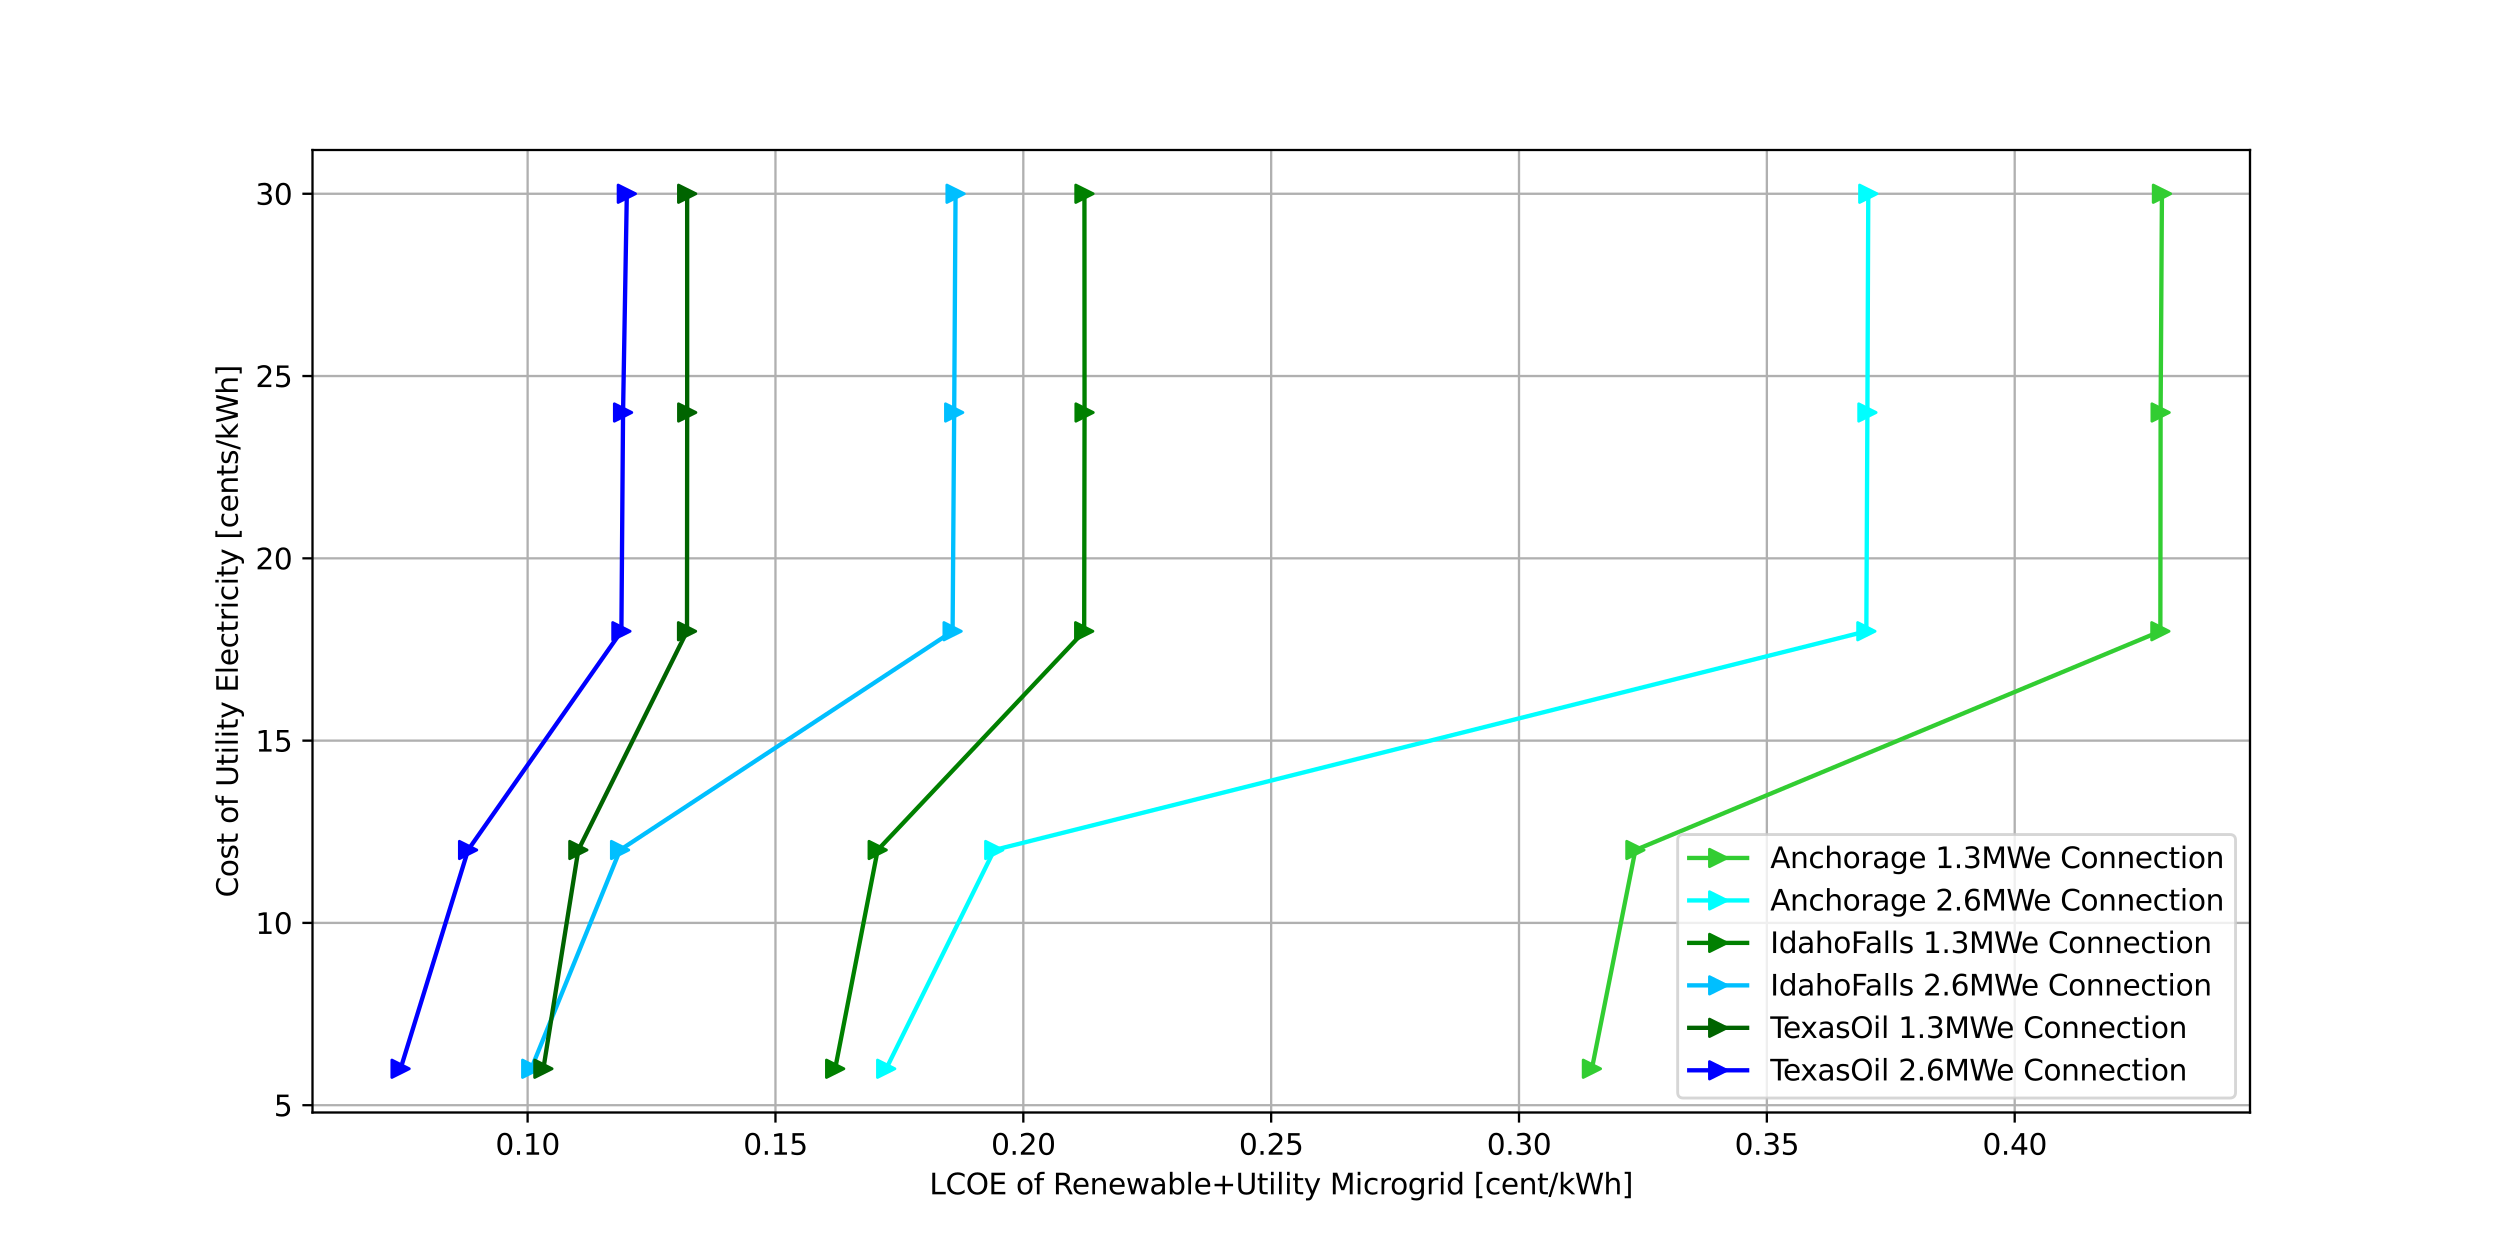 <?xml version="1.0" encoding="utf-8" standalone="no"?>
<!DOCTYPE svg PUBLIC "-//W3C//DTD SVG 1.1//EN"
  "http://www.w3.org/Graphics/SVG/1.1/DTD/svg11.dtd">
<svg xmlns:xlink="http://www.w3.org/1999/xlink" width="864pt" height="432pt" viewBox="0 0 864 432" xmlns="http://www.w3.org/2000/svg" version="1.1">
 <defs>
  <style type="text/css">*{stroke-linejoin: round; stroke-linecap: butt}</style>
 </defs>
 <g id="figure_1">
  <g id="patch_1">
   <path d="M 0 432 
L 864 432 
L 864 0 
L 0 0 
z
" style="fill: #ffffff"/>
  </g>
  <g id="axes_1">
   <g id="patch_2">
    <path d="M 108 384.48 
L 777.6 384.48 
L 777.6 51.84 
L 108 51.84 
z
" style="fill: #ffffff"/>
   </g>
   <g id="matplotlib.axis_1">
    <g id="xtick_1">
     <g id="line2d_1">
      <path d="M 182.345 384.48 
L 182.345 51.84 
" clip-path="url(#pa493e1ca1e)" style="fill: none; stroke: #b0b0b0; stroke-width: 0.8; stroke-linecap: square"/>
     </g>
     <g id="line2d_2">
      <defs>
       <path id="mb5f4fbf2e6" d="M 0 0 
L 0 3.5 
" style="stroke: #000000; stroke-width: 0.8"/>
      </defs>
      <g>
       <use xlink:href="#mb5f4fbf2e6" x="182.345" y="384.48" style="stroke: #000000; stroke-width: 0.8"/>
      </g>
     </g>
     <g id="text_1">
      <!-- 0.10 -->
      <g transform="translate(171.212 399.078) scale(0.1 -0.1)">
       <defs>
        <path id="DejaVuSans-30" d="M 2034 4250 
Q 1547 4250 1301 3770 
Q 1056 3291 1056 2328 
Q 1056 1369 1301 889 
Q 1547 409 2034 409 
Q 2525 409 2770 889 
Q 3016 1369 3016 2328 
Q 3016 3291 2770 3770 
Q 2525 4250 2034 4250 
z
M 2034 4750 
Q 2819 4750 3233 4129 
Q 3647 3509 3647 2328 
Q 3647 1150 3233 529 
Q 2819 -91 2034 -91 
Q 1250 -91 836 529 
Q 422 1150 422 2328 
Q 422 3509 836 4129 
Q 1250 4750 2034 4750 
z
" transform="scale(0.016)"/>
        <path id="DejaVuSans-2e" d="M 684 794 
L 1344 794 
L 1344 0 
L 684 0 
L 684 794 
z
" transform="scale(0.016)"/>
        <path id="DejaVuSans-31" d="M 794 531 
L 1825 531 
L 1825 4091 
L 703 3866 
L 703 4441 
L 1819 4666 
L 2450 4666 
L 2450 531 
L 3481 531 
L 3481 0 
L 794 0 
L 794 531 
z
" transform="scale(0.016)"/>
       </defs>
       <use xlink:href="#DejaVuSans-30"/>
       <use xlink:href="#DejaVuSans-2e" x="63.623"/>
       <use xlink:href="#DejaVuSans-31" x="95.41"/>
       <use xlink:href="#DejaVuSans-30" x="159.033"/>
      </g>
     </g>
    </g>
    <g id="xtick_2">
     <g id="line2d_3">
      <path d="M 268.001 384.48 
L 268.001 51.84 
" clip-path="url(#pa493e1ca1e)" style="fill: none; stroke: #b0b0b0; stroke-width: 0.8; stroke-linecap: square"/>
     </g>
     <g id="line2d_4">
      <g>
       <use xlink:href="#mb5f4fbf2e6" x="268.001" y="384.48" style="stroke: #000000; stroke-width: 0.8"/>
      </g>
     </g>
     <g id="text_2">
      <!-- 0.15 -->
      <g transform="translate(256.868 399.078) scale(0.1 -0.1)">
       <defs>
        <path id="DejaVuSans-35" d="M 691 4666 
L 3169 4666 
L 3169 4134 
L 1269 4134 
L 1269 2991 
Q 1406 3038 1543 3061 
Q 1681 3084 1819 3084 
Q 2600 3084 3056 2656 
Q 3513 2228 3513 1497 
Q 3513 744 3044 326 
Q 2575 -91 1722 -91 
Q 1428 -91 1123 -41 
Q 819 9 494 109 
L 494 744 
Q 775 591 1075 516 
Q 1375 441 1709 441 
Q 2250 441 2565 725 
Q 2881 1009 2881 1497 
Q 2881 1984 2565 2268 
Q 2250 2553 1709 2553 
Q 1456 2553 1204 2497 
Q 953 2441 691 2322 
L 691 4666 
z
" transform="scale(0.016)"/>
       </defs>
       <use xlink:href="#DejaVuSans-30"/>
       <use xlink:href="#DejaVuSans-2e" x="63.623"/>
       <use xlink:href="#DejaVuSans-31" x="95.41"/>
       <use xlink:href="#DejaVuSans-35" x="159.033"/>
      </g>
     </g>
    </g>
    <g id="xtick_3">
     <g id="line2d_5">
      <path d="M 353.657 384.48 
L 353.657 51.84 
" clip-path="url(#pa493e1ca1e)" style="fill: none; stroke: #b0b0b0; stroke-width: 0.8; stroke-linecap: square"/>
     </g>
     <g id="line2d_6">
      <g>
       <use xlink:href="#mb5f4fbf2e6" x="353.657" y="384.48" style="stroke: #000000; stroke-width: 0.8"/>
      </g>
     </g>
     <g id="text_3">
      <!-- 0.20 -->
      <g transform="translate(342.524 399.078) scale(0.1 -0.1)">
       <defs>
        <path id="DejaVuSans-32" d="M 1228 531 
L 3431 531 
L 3431 0 
L 469 0 
L 469 531 
Q 828 903 1448 1529 
Q 2069 2156 2228 2338 
Q 2531 2678 2651 2914 
Q 2772 3150 2772 3378 
Q 2772 3750 2511 3984 
Q 2250 4219 1831 4219 
Q 1534 4219 1204 4116 
Q 875 4013 500 3803 
L 500 4441 
Q 881 4594 1212 4672 
Q 1544 4750 1819 4750 
Q 2544 4750 2975 4387 
Q 3406 4025 3406 3419 
Q 3406 3131 3298 2873 
Q 3191 2616 2906 2266 
Q 2828 2175 2409 1742 
Q 1991 1309 1228 531 
z
" transform="scale(0.016)"/>
       </defs>
       <use xlink:href="#DejaVuSans-30"/>
       <use xlink:href="#DejaVuSans-2e" x="63.623"/>
       <use xlink:href="#DejaVuSans-32" x="95.41"/>
       <use xlink:href="#DejaVuSans-30" x="159.033"/>
      </g>
     </g>
    </g>
    <g id="xtick_4">
     <g id="line2d_7">
      <path d="M 439.312 384.48 
L 439.312 51.84 
" clip-path="url(#pa493e1ca1e)" style="fill: none; stroke: #b0b0b0; stroke-width: 0.8; stroke-linecap: square"/>
     </g>
     <g id="line2d_8">
      <g>
       <use xlink:href="#mb5f4fbf2e6" x="439.312" y="384.48" style="stroke: #000000; stroke-width: 0.8"/>
      </g>
     </g>
     <g id="text_4">
      <!-- 0.25 -->
      <g transform="translate(428.18 399.078) scale(0.1 -0.1)">
       <use xlink:href="#DejaVuSans-30"/>
       <use xlink:href="#DejaVuSans-2e" x="63.623"/>
       <use xlink:href="#DejaVuSans-32" x="95.41"/>
       <use xlink:href="#DejaVuSans-35" x="159.033"/>
      </g>
     </g>
    </g>
    <g id="xtick_5">
     <g id="line2d_9">
      <path d="M 524.968 384.48 
L 524.968 51.84 
" clip-path="url(#pa493e1ca1e)" style="fill: none; stroke: #b0b0b0; stroke-width: 0.8; stroke-linecap: square"/>
     </g>
     <g id="line2d_10">
      <g>
       <use xlink:href="#mb5f4fbf2e6" x="524.968" y="384.48" style="stroke: #000000; stroke-width: 0.8"/>
      </g>
     </g>
     <g id="text_5">
      <!-- 0.30 -->
      <g transform="translate(513.836 399.078) scale(0.1 -0.1)">
       <defs>
        <path id="DejaVuSans-33" d="M 2597 2516 
Q 3050 2419 3304 2112 
Q 3559 1806 3559 1356 
Q 3559 666 3084 287 
Q 2609 -91 1734 -91 
Q 1441 -91 1130 -33 
Q 819 25 488 141 
L 488 750 
Q 750 597 1062 519 
Q 1375 441 1716 441 
Q 2309 441 2620 675 
Q 2931 909 2931 1356 
Q 2931 1769 2642 2001 
Q 2353 2234 1838 2234 
L 1294 2234 
L 1294 2753 
L 1863 2753 
Q 2328 2753 2575 2939 
Q 2822 3125 2822 3475 
Q 2822 3834 2567 4026 
Q 2313 4219 1838 4219 
Q 1578 4219 1281 4162 
Q 984 4106 628 3988 
L 628 4550 
Q 988 4650 1302 4700 
Q 1616 4750 1894 4750 
Q 2613 4750 3031 4423 
Q 3450 4097 3450 3541 
Q 3450 3153 3228 2886 
Q 3006 2619 2597 2516 
z
" transform="scale(0.016)"/>
       </defs>
       <use xlink:href="#DejaVuSans-30"/>
       <use xlink:href="#DejaVuSans-2e" x="63.623"/>
       <use xlink:href="#DejaVuSans-33" x="95.41"/>
       <use xlink:href="#DejaVuSans-30" x="159.033"/>
      </g>
     </g>
    </g>
    <g id="xtick_6">
     <g id="line2d_11">
      <path d="M 610.624 384.48 
L 610.624 51.84 
" clip-path="url(#pa493e1ca1e)" style="fill: none; stroke: #b0b0b0; stroke-width: 0.8; stroke-linecap: square"/>
     </g>
     <g id="line2d_12">
      <g>
       <use xlink:href="#mb5f4fbf2e6" x="610.624" y="384.48" style="stroke: #000000; stroke-width: 0.8"/>
      </g>
     </g>
     <g id="text_6">
      <!-- 0.35 -->
      <g transform="translate(599.491 399.078) scale(0.1 -0.1)">
       <use xlink:href="#DejaVuSans-30"/>
       <use xlink:href="#DejaVuSans-2e" x="63.623"/>
       <use xlink:href="#DejaVuSans-33" x="95.41"/>
       <use xlink:href="#DejaVuSans-35" x="159.033"/>
      </g>
     </g>
    </g>
    <g id="xtick_7">
     <g id="line2d_13">
      <path d="M 696.28 384.48 
L 696.28 51.84 
" clip-path="url(#pa493e1ca1e)" style="fill: none; stroke: #b0b0b0; stroke-width: 0.8; stroke-linecap: square"/>
     </g>
     <g id="line2d_14">
      <g>
       <use xlink:href="#mb5f4fbf2e6" x="696.28" y="384.48" style="stroke: #000000; stroke-width: 0.8"/>
      </g>
     </g>
     <g id="text_7">
      <!-- 0.40 -->
      <g transform="translate(685.147 399.078) scale(0.1 -0.1)">
       <defs>
        <path id="DejaVuSans-34" d="M 2419 4116 
L 825 1625 
L 2419 1625 
L 2419 4116 
z
M 2253 4666 
L 3047 4666 
L 3047 1625 
L 3713 1625 
L 3713 1100 
L 3047 1100 
L 3047 0 
L 2419 0 
L 2419 1100 
L 313 1100 
L 313 1709 
L 2253 4666 
z
" transform="scale(0.016)"/>
       </defs>
       <use xlink:href="#DejaVuSans-30"/>
       <use xlink:href="#DejaVuSans-2e" x="63.623"/>
       <use xlink:href="#DejaVuSans-34" x="95.41"/>
       <use xlink:href="#DejaVuSans-30" x="159.033"/>
      </g>
     </g>
    </g>
    <g id="text_8">
     <!-- LCOE of Renewable+Utility Microgrid [cent/kWh] -->
     <g transform="translate(321.195 412.757) scale(0.1 -0.1)">
      <defs>
       <path id="DejaVuSans-4c" d="M 628 4666 
L 1259 4666 
L 1259 531 
L 3531 531 
L 3531 0 
L 628 0 
L 628 4666 
z
" transform="scale(0.016)"/>
       <path id="DejaVuSans-43" d="M 4122 4306 
L 4122 3641 
Q 3803 3938 3442 4084 
Q 3081 4231 2675 4231 
Q 1875 4231 1450 3742 
Q 1025 3253 1025 2328 
Q 1025 1406 1450 917 
Q 1875 428 2675 428 
Q 3081 428 3442 575 
Q 3803 722 4122 1019 
L 4122 359 
Q 3791 134 3420 21 
Q 3050 -91 2638 -91 
Q 1578 -91 968 557 
Q 359 1206 359 2328 
Q 359 3453 968 4101 
Q 1578 4750 2638 4750 
Q 3056 4750 3426 4639 
Q 3797 4528 4122 4306 
z
" transform="scale(0.016)"/>
       <path id="DejaVuSans-4f" d="M 2522 4238 
Q 1834 4238 1429 3725 
Q 1025 3213 1025 2328 
Q 1025 1447 1429 934 
Q 1834 422 2522 422 
Q 3209 422 3611 934 
Q 4013 1447 4013 2328 
Q 4013 3213 3611 3725 
Q 3209 4238 2522 4238 
z
M 2522 4750 
Q 3503 4750 4090 4092 
Q 4678 3434 4678 2328 
Q 4678 1225 4090 567 
Q 3503 -91 2522 -91 
Q 1538 -91 948 565 
Q 359 1222 359 2328 
Q 359 3434 948 4092 
Q 1538 4750 2522 4750 
z
" transform="scale(0.016)"/>
       <path id="DejaVuSans-45" d="M 628 4666 
L 3578 4666 
L 3578 4134 
L 1259 4134 
L 1259 2753 
L 3481 2753 
L 3481 2222 
L 1259 2222 
L 1259 531 
L 3634 531 
L 3634 0 
L 628 0 
L 628 4666 
z
" transform="scale(0.016)"/>
       <path id="DejaVuSans-20" transform="scale(0.016)"/>
       <path id="DejaVuSans-6f" d="M 1959 3097 
Q 1497 3097 1228 2736 
Q 959 2375 959 1747 
Q 959 1119 1226 758 
Q 1494 397 1959 397 
Q 2419 397 2687 759 
Q 2956 1122 2956 1747 
Q 2956 2369 2687 2733 
Q 2419 3097 1959 3097 
z
M 1959 3584 
Q 2709 3584 3137 3096 
Q 3566 2609 3566 1747 
Q 3566 888 3137 398 
Q 2709 -91 1959 -91 
Q 1206 -91 779 398 
Q 353 888 353 1747 
Q 353 2609 779 3096 
Q 1206 3584 1959 3584 
z
" transform="scale(0.016)"/>
       <path id="DejaVuSans-66" d="M 2375 4863 
L 2375 4384 
L 1825 4384 
Q 1516 4384 1395 4259 
Q 1275 4134 1275 3809 
L 1275 3500 
L 2222 3500 
L 2222 3053 
L 1275 3053 
L 1275 0 
L 697 0 
L 697 3053 
L 147 3053 
L 147 3500 
L 697 3500 
L 697 3744 
Q 697 4328 969 4595 
Q 1241 4863 1831 4863 
L 2375 4863 
z
" transform="scale(0.016)"/>
       <path id="DejaVuSans-52" d="M 2841 2188 
Q 3044 2119 3236 1894 
Q 3428 1669 3622 1275 
L 4263 0 
L 3584 0 
L 2988 1197 
Q 2756 1666 2539 1819 
Q 2322 1972 1947 1972 
L 1259 1972 
L 1259 0 
L 628 0 
L 628 4666 
L 2053 4666 
Q 2853 4666 3247 4331 
Q 3641 3997 3641 3322 
Q 3641 2881 3436 2590 
Q 3231 2300 2841 2188 
z
M 1259 4147 
L 1259 2491 
L 2053 2491 
Q 2509 2491 2742 2702 
Q 2975 2913 2975 3322 
Q 2975 3731 2742 3939 
Q 2509 4147 2053 4147 
L 1259 4147 
z
" transform="scale(0.016)"/>
       <path id="DejaVuSans-65" d="M 3597 1894 
L 3597 1613 
L 953 1613 
Q 991 1019 1311 708 
Q 1631 397 2203 397 
Q 2534 397 2845 478 
Q 3156 559 3463 722 
L 3463 178 
Q 3153 47 2828 -22 
Q 2503 -91 2169 -91 
Q 1331 -91 842 396 
Q 353 884 353 1716 
Q 353 2575 817 3079 
Q 1281 3584 2069 3584 
Q 2775 3584 3186 3129 
Q 3597 2675 3597 1894 
z
M 3022 2063 
Q 3016 2534 2758 2815 
Q 2500 3097 2075 3097 
Q 1594 3097 1305 2825 
Q 1016 2553 972 2059 
L 3022 2063 
z
" transform="scale(0.016)"/>
       <path id="DejaVuSans-6e" d="M 3513 2113 
L 3513 0 
L 2938 0 
L 2938 2094 
Q 2938 2591 2744 2837 
Q 2550 3084 2163 3084 
Q 1697 3084 1428 2787 
Q 1159 2491 1159 1978 
L 1159 0 
L 581 0 
L 581 3500 
L 1159 3500 
L 1159 2956 
Q 1366 3272 1645 3428 
Q 1925 3584 2291 3584 
Q 2894 3584 3203 3211 
Q 3513 2838 3513 2113 
z
" transform="scale(0.016)"/>
       <path id="DejaVuSans-77" d="M 269 3500 
L 844 3500 
L 1563 769 
L 2278 3500 
L 2956 3500 
L 3675 769 
L 4391 3500 
L 4966 3500 
L 4050 0 
L 3372 0 
L 2619 2869 
L 1863 0 
L 1184 0 
L 269 3500 
z
" transform="scale(0.016)"/>
       <path id="DejaVuSans-61" d="M 2194 1759 
Q 1497 1759 1228 1600 
Q 959 1441 959 1056 
Q 959 750 1161 570 
Q 1363 391 1709 391 
Q 2188 391 2477 730 
Q 2766 1069 2766 1631 
L 2766 1759 
L 2194 1759 
z
M 3341 1997 
L 3341 0 
L 2766 0 
L 2766 531 
Q 2569 213 2275 61 
Q 1981 -91 1556 -91 
Q 1019 -91 701 211 
Q 384 513 384 1019 
Q 384 1609 779 1909 
Q 1175 2209 1959 2209 
L 2766 2209 
L 2766 2266 
Q 2766 2663 2505 2880 
Q 2244 3097 1772 3097 
Q 1472 3097 1187 3025 
Q 903 2953 641 2809 
L 641 3341 
Q 956 3463 1253 3523 
Q 1550 3584 1831 3584 
Q 2591 3584 2966 3190 
Q 3341 2797 3341 1997 
z
" transform="scale(0.016)"/>
       <path id="DejaVuSans-62" d="M 3116 1747 
Q 3116 2381 2855 2742 
Q 2594 3103 2138 3103 
Q 1681 3103 1420 2742 
Q 1159 2381 1159 1747 
Q 1159 1113 1420 752 
Q 1681 391 2138 391 
Q 2594 391 2855 752 
Q 3116 1113 3116 1747 
z
M 1159 2969 
Q 1341 3281 1617 3432 
Q 1894 3584 2278 3584 
Q 2916 3584 3314 3078 
Q 3713 2572 3713 1747 
Q 3713 922 3314 415 
Q 2916 -91 2278 -91 
Q 1894 -91 1617 61 
Q 1341 213 1159 525 
L 1159 0 
L 581 0 
L 581 4863 
L 1159 4863 
L 1159 2969 
z
" transform="scale(0.016)"/>
       <path id="DejaVuSans-6c" d="M 603 4863 
L 1178 4863 
L 1178 0 
L 603 0 
L 603 4863 
z
" transform="scale(0.016)"/>
       <path id="DejaVuSans-2b" d="M 2944 4013 
L 2944 2272 
L 4684 2272 
L 4684 1741 
L 2944 1741 
L 2944 0 
L 2419 0 
L 2419 1741 
L 678 1741 
L 678 2272 
L 2419 2272 
L 2419 4013 
L 2944 4013 
z
" transform="scale(0.016)"/>
       <path id="DejaVuSans-55" d="M 556 4666 
L 1191 4666 
L 1191 1831 
Q 1191 1081 1462 751 
Q 1734 422 2344 422 
Q 2950 422 3222 751 
Q 3494 1081 3494 1831 
L 3494 4666 
L 4128 4666 
L 4128 1753 
Q 4128 841 3676 375 
Q 3225 -91 2344 -91 
Q 1459 -91 1007 375 
Q 556 841 556 1753 
L 556 4666 
z
" transform="scale(0.016)"/>
       <path id="DejaVuSans-74" d="M 1172 4494 
L 1172 3500 
L 2356 3500 
L 2356 3053 
L 1172 3053 
L 1172 1153 
Q 1172 725 1289 603 
Q 1406 481 1766 481 
L 2356 481 
L 2356 0 
L 1766 0 
Q 1100 0 847 248 
Q 594 497 594 1153 
L 594 3053 
L 172 3053 
L 172 3500 
L 594 3500 
L 594 4494 
L 1172 4494 
z
" transform="scale(0.016)"/>
       <path id="DejaVuSans-69" d="M 603 3500 
L 1178 3500 
L 1178 0 
L 603 0 
L 603 3500 
z
M 603 4863 
L 1178 4863 
L 1178 4134 
L 603 4134 
L 603 4863 
z
" transform="scale(0.016)"/>
       <path id="DejaVuSans-79" d="M 2059 -325 
Q 1816 -950 1584 -1140 
Q 1353 -1331 966 -1331 
L 506 -1331 
L 506 -850 
L 844 -850 
Q 1081 -850 1212 -737 
Q 1344 -625 1503 -206 
L 1606 56 
L 191 3500 
L 800 3500 
L 1894 763 
L 2988 3500 
L 3597 3500 
L 2059 -325 
z
" transform="scale(0.016)"/>
       <path id="DejaVuSans-4d" d="M 628 4666 
L 1569 4666 
L 2759 1491 
L 3956 4666 
L 4897 4666 
L 4897 0 
L 4281 0 
L 4281 4097 
L 3078 897 
L 2444 897 
L 1241 4097 
L 1241 0 
L 628 0 
L 628 4666 
z
" transform="scale(0.016)"/>
       <path id="DejaVuSans-63" d="M 3122 3366 
L 3122 2828 
Q 2878 2963 2633 3030 
Q 2388 3097 2138 3097 
Q 1578 3097 1268 2742 
Q 959 2388 959 1747 
Q 959 1106 1268 751 
Q 1578 397 2138 397 
Q 2388 397 2633 464 
Q 2878 531 3122 666 
L 3122 134 
Q 2881 22 2623 -34 
Q 2366 -91 2075 -91 
Q 1284 -91 818 406 
Q 353 903 353 1747 
Q 353 2603 823 3093 
Q 1294 3584 2113 3584 
Q 2378 3584 2631 3529 
Q 2884 3475 3122 3366 
z
" transform="scale(0.016)"/>
       <path id="DejaVuSans-72" d="M 2631 2963 
Q 2534 3019 2420 3045 
Q 2306 3072 2169 3072 
Q 1681 3072 1420 2755 
Q 1159 2438 1159 1844 
L 1159 0 
L 581 0 
L 581 3500 
L 1159 3500 
L 1159 2956 
Q 1341 3275 1631 3429 
Q 1922 3584 2338 3584 
Q 2397 3584 2469 3576 
Q 2541 3569 2628 3553 
L 2631 2963 
z
" transform="scale(0.016)"/>
       <path id="DejaVuSans-67" d="M 2906 1791 
Q 2906 2416 2648 2759 
Q 2391 3103 1925 3103 
Q 1463 3103 1205 2759 
Q 947 2416 947 1791 
Q 947 1169 1205 825 
Q 1463 481 1925 481 
Q 2391 481 2648 825 
Q 2906 1169 2906 1791 
z
M 3481 434 
Q 3481 -459 3084 -895 
Q 2688 -1331 1869 -1331 
Q 1566 -1331 1297 -1286 
Q 1028 -1241 775 -1147 
L 775 -588 
Q 1028 -725 1275 -790 
Q 1522 -856 1778 -856 
Q 2344 -856 2625 -561 
Q 2906 -266 2906 331 
L 2906 616 
Q 2728 306 2450 153 
Q 2172 0 1784 0 
Q 1141 0 747 490 
Q 353 981 353 1791 
Q 353 2603 747 3093 
Q 1141 3584 1784 3584 
Q 2172 3584 2450 3431 
Q 2728 3278 2906 2969 
L 2906 3500 
L 3481 3500 
L 3481 434 
z
" transform="scale(0.016)"/>
       <path id="DejaVuSans-64" d="M 2906 2969 
L 2906 4863 
L 3481 4863 
L 3481 0 
L 2906 0 
L 2906 525 
Q 2725 213 2448 61 
Q 2172 -91 1784 -91 
Q 1150 -91 751 415 
Q 353 922 353 1747 
Q 353 2572 751 3078 
Q 1150 3584 1784 3584 
Q 2172 3584 2448 3432 
Q 2725 3281 2906 2969 
z
M 947 1747 
Q 947 1113 1208 752 
Q 1469 391 1925 391 
Q 2381 391 2643 752 
Q 2906 1113 2906 1747 
Q 2906 2381 2643 2742 
Q 2381 3103 1925 3103 
Q 1469 3103 1208 2742 
Q 947 2381 947 1747 
z
" transform="scale(0.016)"/>
       <path id="DejaVuSans-5b" d="M 550 4863 
L 1875 4863 
L 1875 4416 
L 1125 4416 
L 1125 -397 
L 1875 -397 
L 1875 -844 
L 550 -844 
L 550 4863 
z
" transform="scale(0.016)"/>
       <path id="DejaVuSans-2f" d="M 1625 4666 
L 2156 4666 
L 531 -594 
L 0 -594 
L 1625 4666 
z
" transform="scale(0.016)"/>
       <path id="DejaVuSans-6b" d="M 581 4863 
L 1159 4863 
L 1159 1991 
L 2875 3500 
L 3609 3500 
L 1753 1863 
L 3688 0 
L 2938 0 
L 1159 1709 
L 1159 0 
L 581 0 
L 581 4863 
z
" transform="scale(0.016)"/>
       <path id="DejaVuSans-57" d="M 213 4666 
L 850 4666 
L 1831 722 
L 2809 4666 
L 3519 4666 
L 4500 722 
L 5478 4666 
L 6119 4666 
L 4947 0 
L 4153 0 
L 3169 4050 
L 2175 0 
L 1381 0 
L 213 4666 
z
" transform="scale(0.016)"/>
       <path id="DejaVuSans-68" d="M 3513 2113 
L 3513 0 
L 2938 0 
L 2938 2094 
Q 2938 2591 2744 2837 
Q 2550 3084 2163 3084 
Q 1697 3084 1428 2787 
Q 1159 2491 1159 1978 
L 1159 0 
L 581 0 
L 581 4863 
L 1159 4863 
L 1159 2956 
Q 1366 3272 1645 3428 
Q 1925 3584 2291 3584 
Q 2894 3584 3203 3211 
Q 3513 2838 3513 2113 
z
" transform="scale(0.016)"/>
       <path id="DejaVuSans-5d" d="M 1947 4863 
L 1947 -844 
L 622 -844 
L 622 -397 
L 1369 -397 
L 1369 4416 
L 622 4416 
L 622 4863 
L 1947 4863 
z
" transform="scale(0.016)"/>
      </defs>
      <use xlink:href="#DejaVuSans-4c"/>
      <use xlink:href="#DejaVuSans-43" x="55.713"/>
      <use xlink:href="#DejaVuSans-4f" x="125.537"/>
      <use xlink:href="#DejaVuSans-45" x="204.248"/>
      <use xlink:href="#DejaVuSans-20" x="267.432"/>
      <use xlink:href="#DejaVuSans-6f" x="299.219"/>
      <use xlink:href="#DejaVuSans-66" x="360.4"/>
      <use xlink:href="#DejaVuSans-20" x="395.605"/>
      <use xlink:href="#DejaVuSans-52" x="427.393"/>
      <use xlink:href="#DejaVuSans-65" x="492.375"/>
      <use xlink:href="#DejaVuSans-6e" x="553.898"/>
      <use xlink:href="#DejaVuSans-65" x="617.277"/>
      <use xlink:href="#DejaVuSans-77" x="678.801"/>
      <use xlink:href="#DejaVuSans-61" x="760.588"/>
      <use xlink:href="#DejaVuSans-62" x="821.867"/>
      <use xlink:href="#DejaVuSans-6c" x="885.344"/>
      <use xlink:href="#DejaVuSans-65" x="913.127"/>
      <use xlink:href="#DejaVuSans-2b" x="974.65"/>
      <use xlink:href="#DejaVuSans-55" x="1058.439"/>
      <use xlink:href="#DejaVuSans-74" x="1131.633"/>
      <use xlink:href="#DejaVuSans-69" x="1170.842"/>
      <use xlink:href="#DejaVuSans-6c" x="1198.625"/>
      <use xlink:href="#DejaVuSans-69" x="1226.408"/>
      <use xlink:href="#DejaVuSans-74" x="1254.191"/>
      <use xlink:href="#DejaVuSans-79" x="1293.4"/>
      <use xlink:href="#DejaVuSans-20" x="1352.58"/>
      <use xlink:href="#DejaVuSans-4d" x="1384.367"/>
      <use xlink:href="#DejaVuSans-69" x="1470.646"/>
      <use xlink:href="#DejaVuSans-63" x="1498.43"/>
      <use xlink:href="#DejaVuSans-72" x="1553.41"/>
      <use xlink:href="#DejaVuSans-6f" x="1592.273"/>
      <use xlink:href="#DejaVuSans-67" x="1653.455"/>
      <use xlink:href="#DejaVuSans-72" x="1716.932"/>
      <use xlink:href="#DejaVuSans-69" x="1758.045"/>
      <use xlink:href="#DejaVuSans-64" x="1785.828"/>
      <use xlink:href="#DejaVuSans-20" x="1849.305"/>
      <use xlink:href="#DejaVuSans-5b" x="1881.092"/>
      <use xlink:href="#DejaVuSans-63" x="1920.105"/>
      <use xlink:href="#DejaVuSans-65" x="1975.086"/>
      <use xlink:href="#DejaVuSans-6e" x="2036.609"/>
      <use xlink:href="#DejaVuSans-74" x="2099.988"/>
      <use xlink:href="#DejaVuSans-2f" x="2139.197"/>
      <use xlink:href="#DejaVuSans-6b" x="2172.889"/>
      <use xlink:href="#DejaVuSans-57" x="2230.799"/>
      <use xlink:href="#DejaVuSans-68" x="2329.676"/>
      <use xlink:href="#DejaVuSans-5d" x="2393.055"/>
     </g>
    </g>
   </g>
   <g id="matplotlib.axis_2">
    <g id="ytick_1">
     <g id="line2d_15">
      <path d="M 108 381.96 
L 777.6 381.96 
" clip-path="url(#pa493e1ca1e)" style="fill: none; stroke: #b0b0b0; stroke-width: 0.8; stroke-linecap: square"/>
     </g>
     <g id="line2d_16">
      <defs>
       <path id="m78e223b6ee" d="M 0 0 
L -3.5 0 
" style="stroke: #000000; stroke-width: 0.8"/>
      </defs>
      <g>
       <use xlink:href="#m78e223b6ee" x="108" y="381.96" style="stroke: #000000; stroke-width: 0.8"/>
      </g>
     </g>
     <g id="text_9">
      <!-- 5 -->
      <g transform="translate(94.638 385.759) scale(0.1 -0.1)">
       <use xlink:href="#DejaVuSans-35"/>
      </g>
     </g>
    </g>
    <g id="ytick_2">
     <g id="line2d_17">
      <path d="M 108 318.96 
L 777.6 318.96 
" clip-path="url(#pa493e1ca1e)" style="fill: none; stroke: #b0b0b0; stroke-width: 0.8; stroke-linecap: square"/>
     </g>
     <g id="line2d_18">
      <g>
       <use xlink:href="#m78e223b6ee" x="108" y="318.96" style="stroke: #000000; stroke-width: 0.8"/>
      </g>
     </g>
     <g id="text_10">
      <!-- 10 -->
      <g transform="translate(88.275 322.759) scale(0.1 -0.1)">
       <use xlink:href="#DejaVuSans-31"/>
       <use xlink:href="#DejaVuSans-30" x="63.623"/>
      </g>
     </g>
    </g>
    <g id="ytick_3">
     <g id="line2d_19">
      <path d="M 108 255.96 
L 777.6 255.96 
" clip-path="url(#pa493e1ca1e)" style="fill: none; stroke: #b0b0b0; stroke-width: 0.8; stroke-linecap: square"/>
     </g>
     <g id="line2d_20">
      <g>
       <use xlink:href="#m78e223b6ee" x="108" y="255.96" style="stroke: #000000; stroke-width: 0.8"/>
      </g>
     </g>
     <g id="text_11">
      <!-- 15 -->
      <g transform="translate(88.275 259.759) scale(0.1 -0.1)">
       <use xlink:href="#DejaVuSans-31"/>
       <use xlink:href="#DejaVuSans-35" x="63.623"/>
      </g>
     </g>
    </g>
    <g id="ytick_4">
     <g id="line2d_21">
      <path d="M 108 192.96 
L 777.6 192.96 
" clip-path="url(#pa493e1ca1e)" style="fill: none; stroke: #b0b0b0; stroke-width: 0.8; stroke-linecap: square"/>
     </g>
     <g id="line2d_22">
      <g>
       <use xlink:href="#m78e223b6ee" x="108" y="192.96" style="stroke: #000000; stroke-width: 0.8"/>
      </g>
     </g>
     <g id="text_12">
      <!-- 20 -->
      <g transform="translate(88.275 196.759) scale(0.1 -0.1)">
       <use xlink:href="#DejaVuSans-32"/>
       <use xlink:href="#DejaVuSans-30" x="63.623"/>
      </g>
     </g>
    </g>
    <g id="ytick_5">
     <g id="line2d_23">
      <path d="M 108 129.96 
L 777.6 129.96 
" clip-path="url(#pa493e1ca1e)" style="fill: none; stroke: #b0b0b0; stroke-width: 0.8; stroke-linecap: square"/>
     </g>
     <g id="line2d_24">
      <g>
       <use xlink:href="#m78e223b6ee" x="108" y="129.96" style="stroke: #000000; stroke-width: 0.8"/>
      </g>
     </g>
     <g id="text_13">
      <!-- 25 -->
      <g transform="translate(88.275 133.759) scale(0.1 -0.1)">
       <use xlink:href="#DejaVuSans-32"/>
       <use xlink:href="#DejaVuSans-35" x="63.623"/>
      </g>
     </g>
    </g>
    <g id="ytick_6">
     <g id="line2d_25">
      <path d="M 108 66.96 
L 777.6 66.96 
" clip-path="url(#pa493e1ca1e)" style="fill: none; stroke: #b0b0b0; stroke-width: 0.8; stroke-linecap: square"/>
     </g>
     <g id="line2d_26">
      <g>
       <use xlink:href="#m78e223b6ee" x="108" y="66.96" style="stroke: #000000; stroke-width: 0.8"/>
      </g>
     </g>
     <g id="text_14">
      <!-- 30 -->
      <g transform="translate(88.275 70.759) scale(0.1 -0.1)">
       <use xlink:href="#DejaVuSans-33"/>
       <use xlink:href="#DejaVuSans-30" x="63.623"/>
      </g>
     </g>
    </g>
    <g id="text_15">
     <!-- Cost of Utility Electricity [cents/kWh] -->
     <g transform="translate(82.195 310.147) rotate(-90) scale(0.1 -0.1)">
      <defs>
       <path id="DejaVuSans-73" d="M 2834 3397 
L 2834 2853 
Q 2591 2978 2328 3040 
Q 2066 3103 1784 3103 
Q 1356 3103 1142 2972 
Q 928 2841 928 2578 
Q 928 2378 1081 2264 
Q 1234 2150 1697 2047 
L 1894 2003 
Q 2506 1872 2764 1633 
Q 3022 1394 3022 966 
Q 3022 478 2636 193 
Q 2250 -91 1575 -91 
Q 1294 -91 989 -36 
Q 684 19 347 128 
L 347 722 
Q 666 556 975 473 
Q 1284 391 1588 391 
Q 1994 391 2212 530 
Q 2431 669 2431 922 
Q 2431 1156 2273 1281 
Q 2116 1406 1581 1522 
L 1381 1569 
Q 847 1681 609 1914 
Q 372 2147 372 2553 
Q 372 3047 722 3315 
Q 1072 3584 1716 3584 
Q 2034 3584 2315 3537 
Q 2597 3491 2834 3397 
z
" transform="scale(0.016)"/>
      </defs>
      <use xlink:href="#DejaVuSans-43"/>
      <use xlink:href="#DejaVuSans-6f" x="69.824"/>
      <use xlink:href="#DejaVuSans-73" x="131.006"/>
      <use xlink:href="#DejaVuSans-74" x="183.105"/>
      <use xlink:href="#DejaVuSans-20" x="222.314"/>
      <use xlink:href="#DejaVuSans-6f" x="254.102"/>
      <use xlink:href="#DejaVuSans-66" x="315.283"/>
      <use xlink:href="#DejaVuSans-20" x="350.488"/>
      <use xlink:href="#DejaVuSans-55" x="382.275"/>
      <use xlink:href="#DejaVuSans-74" x="455.469"/>
      <use xlink:href="#DejaVuSans-69" x="494.678"/>
      <use xlink:href="#DejaVuSans-6c" x="522.461"/>
      <use xlink:href="#DejaVuSans-69" x="550.244"/>
      <use xlink:href="#DejaVuSans-74" x="578.027"/>
      <use xlink:href="#DejaVuSans-79" x="617.236"/>
      <use xlink:href="#DejaVuSans-20" x="676.416"/>
      <use xlink:href="#DejaVuSans-45" x="708.203"/>
      <use xlink:href="#DejaVuSans-6c" x="771.387"/>
      <use xlink:href="#DejaVuSans-65" x="799.17"/>
      <use xlink:href="#DejaVuSans-63" x="860.693"/>
      <use xlink:href="#DejaVuSans-74" x="915.674"/>
      <use xlink:href="#DejaVuSans-72" x="954.883"/>
      <use xlink:href="#DejaVuSans-69" x="995.996"/>
      <use xlink:href="#DejaVuSans-63" x="1023.779"/>
      <use xlink:href="#DejaVuSans-69" x="1078.76"/>
      <use xlink:href="#DejaVuSans-74" x="1106.543"/>
      <use xlink:href="#DejaVuSans-79" x="1145.752"/>
      <use xlink:href="#DejaVuSans-20" x="1204.932"/>
      <use xlink:href="#DejaVuSans-5b" x="1236.719"/>
      <use xlink:href="#DejaVuSans-63" x="1275.732"/>
      <use xlink:href="#DejaVuSans-65" x="1330.713"/>
      <use xlink:href="#DejaVuSans-6e" x="1392.236"/>
      <use xlink:href="#DejaVuSans-74" x="1455.615"/>
      <use xlink:href="#DejaVuSans-73" x="1494.824"/>
      <use xlink:href="#DejaVuSans-2f" x="1546.924"/>
      <use xlink:href="#DejaVuSans-6b" x="1580.615"/>
      <use xlink:href="#DejaVuSans-57" x="1638.525"/>
      <use xlink:href="#DejaVuSans-68" x="1737.402"/>
      <use xlink:href="#DejaVuSans-5d" x="1800.781"/>
     </g>
    </g>
   </g>
   <g id="line2d_27">
    <path d="M 550.159 369.36 
L 565.188 293.76 
L 746.622 218.16 
L 746.709 142.56 
L 747.164 66.96 
" clip-path="url(#pa493e1ca1e)" style="fill: none; stroke: #32cd32; stroke-width: 1.5; stroke-linecap: square"/>
    <defs>
     <path id="m044ad6c277" d="M 3 0 
L -3 -3 
L -3 3 
z
" style="stroke: #32cd32; stroke-linejoin: miter"/>
    </defs>
    <g clip-path="url(#pa493e1ca1e)">
     <use xlink:href="#m044ad6c277" x="550.159" y="369.36" style="fill: #32cd32; stroke: #32cd32; stroke-linejoin: miter"/>
     <use xlink:href="#m044ad6c277" x="565.188" y="293.76" style="fill: #32cd32; stroke: #32cd32; stroke-linejoin: miter"/>
     <use xlink:href="#m044ad6c277" x="746.622" y="218.16" style="fill: #32cd32; stroke: #32cd32; stroke-linejoin: miter"/>
     <use xlink:href="#m044ad6c277" x="746.709" y="142.56" style="fill: #32cd32; stroke: #32cd32; stroke-linejoin: miter"/>
     <use xlink:href="#m044ad6c277" x="747.164" y="66.96" style="fill: #32cd32; stroke: #32cd32; stroke-linejoin: miter"/>
    </g>
   </g>
   <g id="line2d_28">
    <path d="M 306.266 369.36 
L 343.611 293.76 
L 645.01 218.16 
L 645.373 142.56 
L 645.674 66.96 
" clip-path="url(#pa493e1ca1e)" style="fill: none; stroke: #00ffff; stroke-width: 1.5; stroke-linecap: square"/>
    <defs>
     <path id="m29fd5ccb62" d="M 3 0 
L -3 -3 
L -3 3 
z
" style="stroke: #00ffff; stroke-linejoin: miter"/>
    </defs>
    <g clip-path="url(#pa493e1ca1e)">
     <use xlink:href="#m29fd5ccb62" x="306.266" y="369.36" style="fill: #00ffff; stroke: #00ffff; stroke-linejoin: miter"/>
     <use xlink:href="#m29fd5ccb62" x="343.611" y="293.76" style="fill: #00ffff; stroke: #00ffff; stroke-linejoin: miter"/>
     <use xlink:href="#m29fd5ccb62" x="645.01" y="218.16" style="fill: #00ffff; stroke: #00ffff; stroke-linejoin: miter"/>
     <use xlink:href="#m29fd5ccb62" x="645.373" y="142.56" style="fill: #00ffff; stroke: #00ffff; stroke-linejoin: miter"/>
     <use xlink:href="#m29fd5ccb62" x="645.674" y="66.96" style="fill: #00ffff; stroke: #00ffff; stroke-linejoin: miter"/>
    </g>
   </g>
   <g id="line2d_29">
    <path d="M 288.63 369.36 
L 303.327 293.76 
L 374.691 218.16 
L 374.821 142.56 
L 374.78 66.96 
" clip-path="url(#pa493e1ca1e)" style="fill: none; stroke: #008000; stroke-width: 1.5; stroke-linecap: square"/>
    <defs>
     <path id="mc6c16bb426" d="M 3 0 
L -3 -3 
L -3 3 
z
" style="stroke: #008000; stroke-linejoin: miter"/>
    </defs>
    <g clip-path="url(#pa493e1ca1e)">
     <use xlink:href="#mc6c16bb426" x="288.63" y="369.36" style="fill: #008000; stroke: #008000; stroke-linejoin: miter"/>
     <use xlink:href="#mc6c16bb426" x="303.327" y="293.76" style="fill: #008000; stroke: #008000; stroke-linejoin: miter"/>
     <use xlink:href="#mc6c16bb426" x="374.691" y="218.16" style="fill: #008000; stroke: #008000; stroke-linejoin: miter"/>
     <use xlink:href="#mc6c16bb426" x="374.821" y="142.56" style="fill: #008000; stroke: #008000; stroke-linejoin: miter"/>
     <use xlink:href="#mc6c16bb426" x="374.78" y="66.96" style="fill: #008000; stroke: #008000; stroke-linejoin: miter"/>
    </g>
   </g>
   <g id="line2d_30">
    <path d="M 183.585 369.36 
L 214.293 293.76 
L 329.22 218.16 
L 329.764 142.56 
L 330.238 66.96 
" clip-path="url(#pa493e1ca1e)" style="fill: none; stroke: #00bfff; stroke-width: 1.5; stroke-linecap: square"/>
    <defs>
     <path id="m50387d824c" d="M 3 0 
L -3 -3 
L -3 3 
z
" style="stroke: #00bfff; stroke-linejoin: miter"/>
    </defs>
    <g clip-path="url(#pa493e1ca1e)">
     <use xlink:href="#m50387d824c" x="183.585" y="369.36" style="fill: #00bfff; stroke: #00bfff; stroke-linejoin: miter"/>
     <use xlink:href="#m50387d824c" x="214.293" y="293.76" style="fill: #00bfff; stroke: #00bfff; stroke-linejoin: miter"/>
     <use xlink:href="#m50387d824c" x="329.22" y="218.16" style="fill: #00bfff; stroke: #00bfff; stroke-linejoin: miter"/>
     <use xlink:href="#m50387d824c" x="329.764" y="142.56" style="fill: #00bfff; stroke: #00bfff; stroke-linejoin: miter"/>
     <use xlink:href="#m50387d824c" x="330.238" y="66.96" style="fill: #00bfff; stroke: #00bfff; stroke-linejoin: miter"/>
    </g>
   </g>
   <g id="line2d_31">
    <path d="M 187.787 369.36 
L 199.871 293.76 
L 237.431 218.16 
L 237.491 142.56 
L 237.481 66.96 
" clip-path="url(#pa493e1ca1e)" style="fill: none; stroke: #006400; stroke-width: 1.5; stroke-linecap: square"/>
    <defs>
     <path id="m77011efb88" d="M 3 0 
L -3 -3 
L -3 3 
z
" style="stroke: #006400; stroke-linejoin: miter"/>
    </defs>
    <g clip-path="url(#pa493e1ca1e)">
     <use xlink:href="#m77011efb88" x="187.787" y="369.36" style="fill: #006400; stroke: #006400; stroke-linejoin: miter"/>
     <use xlink:href="#m77011efb88" x="199.871" y="293.76" style="fill: #006400; stroke: #006400; stroke-linejoin: miter"/>
     <use xlink:href="#m77011efb88" x="237.431" y="218.16" style="fill: #006400; stroke: #006400; stroke-linejoin: miter"/>
     <use xlink:href="#m77011efb88" x="237.491" y="142.56" style="fill: #006400; stroke: #006400; stroke-linejoin: miter"/>
     <use xlink:href="#m77011efb88" x="237.481" y="66.96" style="fill: #006400; stroke: #006400; stroke-linejoin: miter"/>
    </g>
   </g>
   <g id="line2d_32">
    <path d="M 138.436 369.36 
L 161.767 293.76 
L 214.755 218.16 
L 215.327 142.56 
L 216.632 66.96 
" clip-path="url(#pa493e1ca1e)" style="fill: none; stroke: #0000ff; stroke-width: 1.5; stroke-linecap: square"/>
    <defs>
     <path id="md8246b7a81" d="M 3 0 
L -3 -3 
L -3 3 
z
" style="stroke: #0000ff; stroke-linejoin: miter"/>
    </defs>
    <g clip-path="url(#pa493e1ca1e)">
     <use xlink:href="#md8246b7a81" x="138.436" y="369.36" style="fill: #0000ff; stroke: #0000ff; stroke-linejoin: miter"/>
     <use xlink:href="#md8246b7a81" x="161.767" y="293.76" style="fill: #0000ff; stroke: #0000ff; stroke-linejoin: miter"/>
     <use xlink:href="#md8246b7a81" x="214.755" y="218.16" style="fill: #0000ff; stroke: #0000ff; stroke-linejoin: miter"/>
     <use xlink:href="#md8246b7a81" x="215.327" y="142.56" style="fill: #0000ff; stroke: #0000ff; stroke-linejoin: miter"/>
     <use xlink:href="#md8246b7a81" x="216.632" y="66.96" style="fill: #0000ff; stroke: #0000ff; stroke-linejoin: miter"/>
    </g>
   </g>
   <g id="patch_3">
    <path d="M 108 384.48 
L 108 51.84 
" style="fill: none; stroke: #000000; stroke-width: 0.8; stroke-linejoin: miter; stroke-linecap: square"/>
   </g>
   <g id="patch_4">
    <path d="M 777.6 384.48 
L 777.6 51.84 
" style="fill: none; stroke: #000000; stroke-width: 0.8; stroke-linejoin: miter; stroke-linecap: square"/>
   </g>
   <g id="patch_5">
    <path d="M 108 384.48 
L 777.6 384.48 
" style="fill: none; stroke: #000000; stroke-width: 0.8; stroke-linejoin: miter; stroke-linecap: square"/>
   </g>
   <g id="patch_6">
    <path d="M 108 51.84 
L 777.6 51.84 
" style="fill: none; stroke: #000000; stroke-width: 0.8; stroke-linejoin: miter; stroke-linecap: square"/>
   </g>
   <g id="legend_1">
    <g id="patch_7">
     <path d="M 581.803 379.48 
L 770.6 379.48 
Q 772.6 379.48 772.6 377.48 
L 772.6 290.411 
Q 772.6 288.411 770.6 288.411 
L 581.803 288.411 
Q 579.803 288.411 579.803 290.411 
L 579.803 377.48 
Q 579.803 379.48 581.803 379.48 
z
" style="fill: #ffffff; opacity: 0.8; stroke: #cccccc; stroke-linejoin: miter"/>
    </g>
    <g id="line2d_33">
     <path d="M 583.803 296.51 
L 593.803 296.51 
L 603.803 296.51 
" style="fill: none; stroke: #32cd32; stroke-width: 1.5; stroke-linecap: square"/>
     <g>
      <use xlink:href="#m044ad6c277" x="593.803" y="296.51" style="fill: #32cd32; stroke: #32cd32; stroke-linejoin: miter"/>
     </g>
    </g>
    <g id="text_16">
     <!-- Anchorage 1.3MWe Connection -->
     <g transform="translate(611.803 300.01) scale(0.1 -0.1)">
      <defs>
       <path id="DejaVuSans-41" d="M 2188 4044 
L 1331 1722 
L 3047 1722 
L 2188 4044 
z
M 1831 4666 
L 2547 4666 
L 4325 0 
L 3669 0 
L 3244 1197 
L 1141 1197 
L 716 0 
L 50 0 
L 1831 4666 
z
" transform="scale(0.016)"/>
      </defs>
      <use xlink:href="#DejaVuSans-41"/>
      <use xlink:href="#DejaVuSans-6e" x="68.408"/>
      <use xlink:href="#DejaVuSans-63" x="131.787"/>
      <use xlink:href="#DejaVuSans-68" x="186.768"/>
      <use xlink:href="#DejaVuSans-6f" x="250.146"/>
      <use xlink:href="#DejaVuSans-72" x="311.328"/>
      <use xlink:href="#DejaVuSans-61" x="352.441"/>
      <use xlink:href="#DejaVuSans-67" x="413.721"/>
      <use xlink:href="#DejaVuSans-65" x="477.197"/>
      <use xlink:href="#DejaVuSans-20" x="538.721"/>
      <use xlink:href="#DejaVuSans-31" x="570.508"/>
      <use xlink:href="#DejaVuSans-2e" x="634.131"/>
      <use xlink:href="#DejaVuSans-33" x="665.918"/>
      <use xlink:href="#DejaVuSans-4d" x="729.541"/>
      <use xlink:href="#DejaVuSans-57" x="815.82"/>
      <use xlink:href="#DejaVuSans-65" x="908.822"/>
      <use xlink:href="#DejaVuSans-20" x="970.346"/>
      <use xlink:href="#DejaVuSans-43" x="1002.133"/>
      <use xlink:href="#DejaVuSans-6f" x="1071.957"/>
      <use xlink:href="#DejaVuSans-6e" x="1133.139"/>
      <use xlink:href="#DejaVuSans-6e" x="1196.518"/>
      <use xlink:href="#DejaVuSans-65" x="1259.896"/>
      <use xlink:href="#DejaVuSans-63" x="1321.42"/>
      <use xlink:href="#DejaVuSans-74" x="1376.4"/>
      <use xlink:href="#DejaVuSans-69" x="1415.609"/>
      <use xlink:href="#DejaVuSans-6f" x="1443.393"/>
      <use xlink:href="#DejaVuSans-6e" x="1504.574"/>
     </g>
    </g>
    <g id="line2d_34">
     <path d="M 583.803 311.188 
L 593.803 311.188 
L 603.803 311.188 
" style="fill: none; stroke: #00ffff; stroke-width: 1.5; stroke-linecap: square"/>
     <g>
      <use xlink:href="#m29fd5ccb62" x="593.803" y="311.188" style="fill: #00ffff; stroke: #00ffff; stroke-linejoin: miter"/>
     </g>
    </g>
    <g id="text_17">
     <!-- Anchorage 2.6MWe Connection -->
     <g transform="translate(611.803 314.688) scale(0.1 -0.1)">
      <defs>
       <path id="DejaVuSans-36" d="M 2113 2584 
Q 1688 2584 1439 2293 
Q 1191 2003 1191 1497 
Q 1191 994 1439 701 
Q 1688 409 2113 409 
Q 2538 409 2786 701 
Q 3034 994 3034 1497 
Q 3034 2003 2786 2293 
Q 2538 2584 2113 2584 
z
M 3366 4563 
L 3366 3988 
Q 3128 4100 2886 4159 
Q 2644 4219 2406 4219 
Q 1781 4219 1451 3797 
Q 1122 3375 1075 2522 
Q 1259 2794 1537 2939 
Q 1816 3084 2150 3084 
Q 2853 3084 3261 2657 
Q 3669 2231 3669 1497 
Q 3669 778 3244 343 
Q 2819 -91 2113 -91 
Q 1303 -91 875 529 
Q 447 1150 447 2328 
Q 447 3434 972 4092 
Q 1497 4750 2381 4750 
Q 2619 4750 2861 4703 
Q 3103 4656 3366 4563 
z
" transform="scale(0.016)"/>
      </defs>
      <use xlink:href="#DejaVuSans-41"/>
      <use xlink:href="#DejaVuSans-6e" x="68.408"/>
      <use xlink:href="#DejaVuSans-63" x="131.787"/>
      <use xlink:href="#DejaVuSans-68" x="186.768"/>
      <use xlink:href="#DejaVuSans-6f" x="250.146"/>
      <use xlink:href="#DejaVuSans-72" x="311.328"/>
      <use xlink:href="#DejaVuSans-61" x="352.441"/>
      <use xlink:href="#DejaVuSans-67" x="413.721"/>
      <use xlink:href="#DejaVuSans-65" x="477.197"/>
      <use xlink:href="#DejaVuSans-20" x="538.721"/>
      <use xlink:href="#DejaVuSans-32" x="570.508"/>
      <use xlink:href="#DejaVuSans-2e" x="634.131"/>
      <use xlink:href="#DejaVuSans-36" x="665.918"/>
      <use xlink:href="#DejaVuSans-4d" x="729.541"/>
      <use xlink:href="#DejaVuSans-57" x="815.82"/>
      <use xlink:href="#DejaVuSans-65" x="908.822"/>
      <use xlink:href="#DejaVuSans-20" x="970.346"/>
      <use xlink:href="#DejaVuSans-43" x="1002.133"/>
      <use xlink:href="#DejaVuSans-6f" x="1071.957"/>
      <use xlink:href="#DejaVuSans-6e" x="1133.139"/>
      <use xlink:href="#DejaVuSans-6e" x="1196.518"/>
      <use xlink:href="#DejaVuSans-65" x="1259.896"/>
      <use xlink:href="#DejaVuSans-63" x="1321.42"/>
      <use xlink:href="#DejaVuSans-74" x="1376.4"/>
      <use xlink:href="#DejaVuSans-69" x="1415.609"/>
      <use xlink:href="#DejaVuSans-6f" x="1443.393"/>
      <use xlink:href="#DejaVuSans-6e" x="1504.574"/>
     </g>
    </g>
    <g id="line2d_35">
     <path d="M 583.803 325.866 
L 593.803 325.866 
L 603.803 325.866 
" style="fill: none; stroke: #008000; stroke-width: 1.5; stroke-linecap: square"/>
     <g>
      <use xlink:href="#mc6c16bb426" x="593.803" y="325.866" style="fill: #008000; stroke: #008000; stroke-linejoin: miter"/>
     </g>
    </g>
    <g id="text_18">
     <!-- IdahoFalls 1.3MWe Connection -->
     <g transform="translate(611.803 329.366) scale(0.1 -0.1)">
      <defs>
       <path id="DejaVuSans-49" d="M 628 4666 
L 1259 4666 
L 1259 0 
L 628 0 
L 628 4666 
z
" transform="scale(0.016)"/>
       <path id="DejaVuSans-46" d="M 628 4666 
L 3309 4666 
L 3309 4134 
L 1259 4134 
L 1259 2759 
L 3109 2759 
L 3109 2228 
L 1259 2228 
L 1259 0 
L 628 0 
L 628 4666 
z
" transform="scale(0.016)"/>
      </defs>
      <use xlink:href="#DejaVuSans-49"/>
      <use xlink:href="#DejaVuSans-64" x="29.492"/>
      <use xlink:href="#DejaVuSans-61" x="92.969"/>
      <use xlink:href="#DejaVuSans-68" x="154.248"/>
      <use xlink:href="#DejaVuSans-6f" x="217.627"/>
      <use xlink:href="#DejaVuSans-46" x="278.809"/>
      <use xlink:href="#DejaVuSans-61" x="327.203"/>
      <use xlink:href="#DejaVuSans-6c" x="388.482"/>
      <use xlink:href="#DejaVuSans-6c" x="416.266"/>
      <use xlink:href="#DejaVuSans-73" x="444.049"/>
      <use xlink:href="#DejaVuSans-20" x="496.148"/>
      <use xlink:href="#DejaVuSans-31" x="527.936"/>
      <use xlink:href="#DejaVuSans-2e" x="591.559"/>
      <use xlink:href="#DejaVuSans-33" x="623.346"/>
      <use xlink:href="#DejaVuSans-4d" x="686.969"/>
      <use xlink:href="#DejaVuSans-57" x="773.248"/>
      <use xlink:href="#DejaVuSans-65" x="866.25"/>
      <use xlink:href="#DejaVuSans-20" x="927.773"/>
      <use xlink:href="#DejaVuSans-43" x="959.561"/>
      <use xlink:href="#DejaVuSans-6f" x="1029.385"/>
      <use xlink:href="#DejaVuSans-6e" x="1090.566"/>
      <use xlink:href="#DejaVuSans-6e" x="1153.945"/>
      <use xlink:href="#DejaVuSans-65" x="1217.324"/>
      <use xlink:href="#DejaVuSans-63" x="1278.848"/>
      <use xlink:href="#DejaVuSans-74" x="1333.828"/>
      <use xlink:href="#DejaVuSans-69" x="1373.037"/>
      <use xlink:href="#DejaVuSans-6f" x="1400.82"/>
      <use xlink:href="#DejaVuSans-6e" x="1462.002"/>
     </g>
    </g>
    <g id="line2d_36">
     <path d="M 583.803 340.544 
L 593.803 340.544 
L 603.803 340.544 
" style="fill: none; stroke: #00bfff; stroke-width: 1.5; stroke-linecap: square"/>
     <g>
      <use xlink:href="#m50387d824c" x="593.803" y="340.544" style="fill: #00bfff; stroke: #00bfff; stroke-linejoin: miter"/>
     </g>
    </g>
    <g id="text_19">
     <!-- IdahoFalls 2.6MWe Connection -->
     <g transform="translate(611.803 344.044) scale(0.1 -0.1)">
      <use xlink:href="#DejaVuSans-49"/>
      <use xlink:href="#DejaVuSans-64" x="29.492"/>
      <use xlink:href="#DejaVuSans-61" x="92.969"/>
      <use xlink:href="#DejaVuSans-68" x="154.248"/>
      <use xlink:href="#DejaVuSans-6f" x="217.627"/>
      <use xlink:href="#DejaVuSans-46" x="278.809"/>
      <use xlink:href="#DejaVuSans-61" x="327.203"/>
      <use xlink:href="#DejaVuSans-6c" x="388.482"/>
      <use xlink:href="#DejaVuSans-6c" x="416.266"/>
      <use xlink:href="#DejaVuSans-73" x="444.049"/>
      <use xlink:href="#DejaVuSans-20" x="496.148"/>
      <use xlink:href="#DejaVuSans-32" x="527.936"/>
      <use xlink:href="#DejaVuSans-2e" x="591.559"/>
      <use xlink:href="#DejaVuSans-36" x="623.346"/>
      <use xlink:href="#DejaVuSans-4d" x="686.969"/>
      <use xlink:href="#DejaVuSans-57" x="773.248"/>
      <use xlink:href="#DejaVuSans-65" x="866.25"/>
      <use xlink:href="#DejaVuSans-20" x="927.773"/>
      <use xlink:href="#DejaVuSans-43" x="959.561"/>
      <use xlink:href="#DejaVuSans-6f" x="1029.385"/>
      <use xlink:href="#DejaVuSans-6e" x="1090.566"/>
      <use xlink:href="#DejaVuSans-6e" x="1153.945"/>
      <use xlink:href="#DejaVuSans-65" x="1217.324"/>
      <use xlink:href="#DejaVuSans-63" x="1278.848"/>
      <use xlink:href="#DejaVuSans-74" x="1333.828"/>
      <use xlink:href="#DejaVuSans-69" x="1373.037"/>
      <use xlink:href="#DejaVuSans-6f" x="1400.82"/>
      <use xlink:href="#DejaVuSans-6e" x="1462.002"/>
     </g>
    </g>
    <g id="line2d_37">
     <path d="M 583.803 355.222 
L 593.803 355.222 
L 603.803 355.222 
" style="fill: none; stroke: #006400; stroke-width: 1.5; stroke-linecap: square"/>
     <g>
      <use xlink:href="#m77011efb88" x="593.803" y="355.222" style="fill: #006400; stroke: #006400; stroke-linejoin: miter"/>
     </g>
    </g>
    <g id="text_20">
     <!-- TexasOil 1.3MWe Connection -->
     <g transform="translate(611.803 358.722) scale(0.1 -0.1)">
      <defs>
       <path id="DejaVuSans-54" d="M -19 4666 
L 3928 4666 
L 3928 4134 
L 2272 4134 
L 2272 0 
L 1638 0 
L 1638 4134 
L -19 4134 
L -19 4666 
z
" transform="scale(0.016)"/>
       <path id="DejaVuSans-78" d="M 3513 3500 
L 2247 1797 
L 3578 0 
L 2900 0 
L 1881 1375 
L 863 0 
L 184 0 
L 1544 1831 
L 300 3500 
L 978 3500 
L 1906 2253 
L 2834 3500 
L 3513 3500 
z
" transform="scale(0.016)"/>
      </defs>
      <use xlink:href="#DejaVuSans-54"/>
      <use xlink:href="#DejaVuSans-65" x="44.084"/>
      <use xlink:href="#DejaVuSans-78" x="103.857"/>
      <use xlink:href="#DejaVuSans-61" x="163.037"/>
      <use xlink:href="#DejaVuSans-73" x="224.316"/>
      <use xlink:href="#DejaVuSans-4f" x="276.416"/>
      <use xlink:href="#DejaVuSans-69" x="355.127"/>
      <use xlink:href="#DejaVuSans-6c" x="382.91"/>
      <use xlink:href="#DejaVuSans-20" x="410.693"/>
      <use xlink:href="#DejaVuSans-31" x="442.48"/>
      <use xlink:href="#DejaVuSans-2e" x="506.104"/>
      <use xlink:href="#DejaVuSans-33" x="537.891"/>
      <use xlink:href="#DejaVuSans-4d" x="601.514"/>
      <use xlink:href="#DejaVuSans-57" x="687.793"/>
      <use xlink:href="#DejaVuSans-65" x="780.795"/>
      <use xlink:href="#DejaVuSans-20" x="842.318"/>
      <use xlink:href="#DejaVuSans-43" x="874.105"/>
      <use xlink:href="#DejaVuSans-6f" x="943.93"/>
      <use xlink:href="#DejaVuSans-6e" x="1005.111"/>
      <use xlink:href="#DejaVuSans-6e" x="1068.49"/>
      <use xlink:href="#DejaVuSans-65" x="1131.869"/>
      <use xlink:href="#DejaVuSans-63" x="1193.393"/>
      <use xlink:href="#DejaVuSans-74" x="1248.373"/>
      <use xlink:href="#DejaVuSans-69" x="1287.582"/>
      <use xlink:href="#DejaVuSans-6f" x="1315.365"/>
      <use xlink:href="#DejaVuSans-6e" x="1376.547"/>
     </g>
    </g>
    <g id="line2d_38">
     <path d="M 583.803 369.9 
L 593.803 369.9 
L 603.803 369.9 
" style="fill: none; stroke: #0000ff; stroke-width: 1.5; stroke-linecap: square"/>
     <g>
      <use xlink:href="#md8246b7a81" x="593.803" y="369.9" style="fill: #0000ff; stroke: #0000ff; stroke-linejoin: miter"/>
     </g>
    </g>
    <g id="text_21">
     <!-- TexasOil 2.6MWe Connection -->
     <g transform="translate(611.803 373.4) scale(0.1 -0.1)">
      <use xlink:href="#DejaVuSans-54"/>
      <use xlink:href="#DejaVuSans-65" x="44.084"/>
      <use xlink:href="#DejaVuSans-78" x="103.857"/>
      <use xlink:href="#DejaVuSans-61" x="163.037"/>
      <use xlink:href="#DejaVuSans-73" x="224.316"/>
      <use xlink:href="#DejaVuSans-4f" x="276.416"/>
      <use xlink:href="#DejaVuSans-69" x="355.127"/>
      <use xlink:href="#DejaVuSans-6c" x="382.91"/>
      <use xlink:href="#DejaVuSans-20" x="410.693"/>
      <use xlink:href="#DejaVuSans-32" x="442.48"/>
      <use xlink:href="#DejaVuSans-2e" x="506.104"/>
      <use xlink:href="#DejaVuSans-36" x="537.891"/>
      <use xlink:href="#DejaVuSans-4d" x="601.514"/>
      <use xlink:href="#DejaVuSans-57" x="687.793"/>
      <use xlink:href="#DejaVuSans-65" x="780.795"/>
      <use xlink:href="#DejaVuSans-20" x="842.318"/>
      <use xlink:href="#DejaVuSans-43" x="874.105"/>
      <use xlink:href="#DejaVuSans-6f" x="943.93"/>
      <use xlink:href="#DejaVuSans-6e" x="1005.111"/>
      <use xlink:href="#DejaVuSans-6e" x="1068.49"/>
      <use xlink:href="#DejaVuSans-65" x="1131.869"/>
      <use xlink:href="#DejaVuSans-63" x="1193.393"/>
      <use xlink:href="#DejaVuSans-74" x="1248.373"/>
      <use xlink:href="#DejaVuSans-69" x="1287.582"/>
      <use xlink:href="#DejaVuSans-6f" x="1315.365"/>
      <use xlink:href="#DejaVuSans-6e" x="1376.547"/>
     </g>
    </g>
   </g>
  </g>
 </g>
 <defs>
  <clipPath id="pa493e1ca1e">
   <rect x="108" y="51.84" width="669.6" height="332.64"/>
  </clipPath>
 </defs>
</svg>
